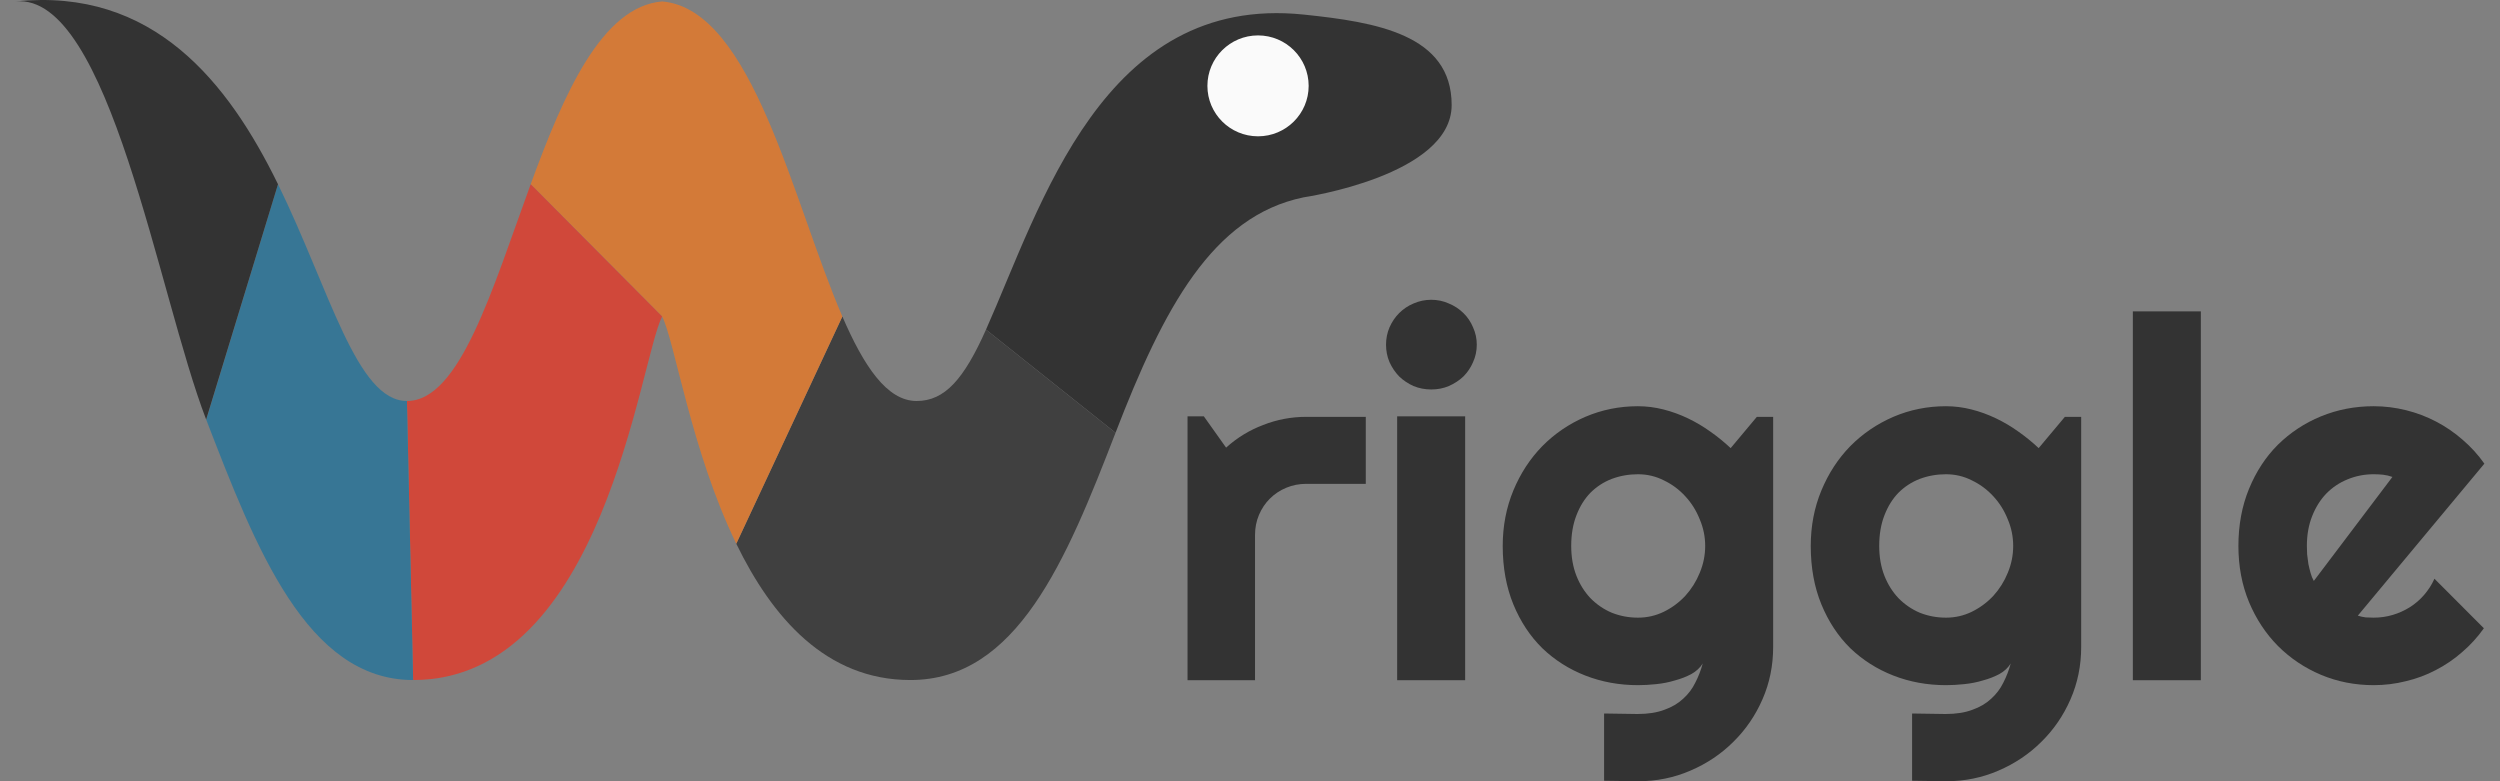 <svg width="80" height="25" viewBox="0 0 80 25" fill="none" xmlns="http://www.w3.org/2000/svg">
<rect x="0" y="0" width="80" height="25" fill="#808080" stroke="none"/>
<path d="M35.699 13.843C37.233 9.867 38.799 6.914 41.715 6.315C41.715 6.315 46.453 5.622 46.453 3.361C46.453 1.101 44.031 0.706 41.715 0.466C35.291 -0.202 33.31 6.601 31.552 10.548L35.697 13.849L35.699 13.843Z" fill="#333333"/>
<path d="M26.956 10.128C27.64 11.709 28.38 12.832 29.331 12.832C30.236 12.832 30.847 12.129 31.552 10.548L35.697 13.849C34.116 17.945 32.537 21.761 29.133 21.761C26.432 21.761 24.707 19.756 23.561 17.399L26.956 10.128Z" fill="#404040"/>
<path d="M21.188 0.046C19.265 0.209 18.049 2.976 16.982 5.895L21.188 10.128C21.592 10.918 22.12 14.436 23.561 17.399L26.956 10.128C25.366 6.449 24.085 0.291 21.188 0.046Z" fill="#D37A38"/>
<path d="M21.188 10.128C20.462 11.546 19.315 21.761 13.22 21.761L13.022 12.832C14.716 12.832 15.75 9.263 16.982 5.895L21.188 10.128Z" fill="#D0483A"/>
<path d="M13.22 21.761C9.815 21.761 8.179 17.525 6.599 13.429L8.896 5.895C10.547 9.267 11.41 12.832 13.022 12.832L13.22 21.761Z" fill="#377695"/>
<path d="M6.597 13.424C5.063 9.447 3.499 -0.245 0.5 0.046C4.912 -0.413 7.308 2.651 8.896 5.895L6.597 13.424Z" fill="#333333"/>
<path d="M41.877 2.748C41.877 3.639 41.151 4.362 40.257 4.362C39.362 4.362 38.637 3.639 38.637 2.748C38.637 1.856 39.362 1.133 40.257 1.133C41.151 1.133 41.877 1.856 41.877 2.748Z" fill="#FAFAFA"/>
<path d="M40.161 21.767H38.001V13.323H38.523L39.235 14.324C39.583 14.009 39.979 13.767 40.422 13.599C40.865 13.425 41.324 13.339 41.798 13.339H43.705V15.483H41.798C41.572 15.483 41.358 15.525 41.158 15.609C40.957 15.693 40.783 15.809 40.636 15.956C40.488 16.103 40.372 16.277 40.287 16.477C40.203 16.676 40.161 16.889 40.161 17.115V21.767Z" fill="#333333"/>
<path d="M47.257 11.028C47.257 11.228 47.217 11.415 47.138 11.588C47.064 11.762 46.961 11.914 46.83 12.046C46.698 12.172 46.542 12.274 46.363 12.353C46.189 12.427 46.002 12.463 45.801 12.463C45.601 12.463 45.411 12.427 45.231 12.353C45.057 12.274 44.905 12.172 44.773 12.046C44.646 11.914 44.543 11.762 44.464 11.588C44.39 11.415 44.353 11.228 44.353 11.028C44.353 10.834 44.39 10.65 44.464 10.476C44.543 10.298 44.646 10.145 44.773 10.019C44.905 9.888 45.057 9.785 45.231 9.712C45.411 9.633 45.601 9.593 45.801 9.593C46.002 9.593 46.189 9.633 46.363 9.712C46.542 9.785 46.698 9.888 46.83 10.019C46.961 10.145 47.064 10.298 47.138 10.476C47.217 10.65 47.257 10.834 47.257 11.028ZM46.885 21.767H44.709V13.323H46.885V21.767Z" fill="#333333"/>
<path d="M54.566 17.47C54.566 17.176 54.508 16.892 54.392 16.619C54.281 16.34 54.128 16.096 53.933 15.885C53.738 15.67 53.509 15.499 53.245 15.373C52.986 15.241 52.71 15.176 52.414 15.176C52.119 15.176 51.84 15.226 51.576 15.325C51.317 15.425 51.091 15.572 50.895 15.767C50.706 15.961 50.555 16.203 50.445 16.492C50.334 16.776 50.279 17.102 50.279 17.47C50.279 17.822 50.334 18.14 50.445 18.424C50.555 18.703 50.706 18.942 50.895 19.142C51.091 19.341 51.317 19.497 51.576 19.607C51.84 19.712 52.119 19.765 52.414 19.765C52.71 19.765 52.986 19.701 53.245 19.575C53.509 19.444 53.738 19.273 53.933 19.063C54.128 18.847 54.281 18.603 54.392 18.33C54.508 18.051 54.566 17.765 54.566 17.47ZM56.741 20.703C56.741 21.297 56.628 21.854 56.401 22.374C56.174 22.895 55.863 23.349 55.468 23.738C55.078 24.127 54.619 24.435 54.091 24.661C53.569 24.887 53.01 25 52.414 25L51.331 24.984V22.832L52.398 22.848C52.736 22.848 53.023 22.803 53.261 22.713C53.498 22.629 53.698 22.511 53.862 22.359C54.025 22.211 54.155 22.041 54.249 21.846C54.35 21.652 54.429 21.447 54.487 21.231C54.403 21.368 54.281 21.481 54.123 21.57C53.965 21.654 53.788 21.723 53.593 21.775C53.403 21.833 53.203 21.872 52.992 21.893C52.786 21.915 52.594 21.925 52.414 21.925C51.818 21.925 51.257 21.823 50.729 21.617C50.207 21.413 49.748 21.121 49.353 20.742C48.963 20.358 48.654 19.891 48.427 19.339C48.201 18.787 48.087 18.164 48.087 17.47C48.087 16.834 48.201 16.243 48.427 15.696C48.654 15.149 48.963 14.676 49.353 14.277C49.748 13.877 50.207 13.565 50.729 13.339C51.257 13.113 51.818 12.999 52.414 12.999C52.688 12.999 52.96 13.034 53.229 13.102C53.498 13.17 53.759 13.265 54.012 13.386C54.265 13.507 54.505 13.649 54.732 13.812C54.964 13.975 55.18 14.151 55.381 14.34L56.219 13.339H56.741V20.703Z" fill="#333333"/>
<path d="M64.422 17.47C64.422 17.176 64.365 16.892 64.249 16.619C64.138 16.34 63.985 16.096 63.79 15.885C63.594 15.67 63.365 15.499 63.101 15.373C62.843 15.241 62.566 15.176 62.271 15.176C61.975 15.176 61.696 15.226 61.432 15.325C61.174 15.425 60.947 15.572 60.752 15.767C60.562 15.961 60.412 16.203 60.301 16.492C60.19 16.776 60.135 17.102 60.135 17.47C60.135 17.822 60.19 18.14 60.301 18.424C60.412 18.703 60.562 18.942 60.752 19.142C60.947 19.341 61.174 19.497 61.432 19.607C61.696 19.712 61.975 19.765 62.271 19.765C62.566 19.765 62.843 19.701 63.101 19.575C63.365 19.444 63.594 19.273 63.79 19.063C63.985 18.847 64.138 18.603 64.249 18.33C64.365 18.051 64.422 17.765 64.422 17.47ZM66.598 20.703C66.598 21.297 66.484 21.854 66.258 22.374C66.031 22.895 65.72 23.349 65.324 23.738C64.934 24.127 64.475 24.435 63.948 24.661C63.426 24.887 62.867 25 62.271 25L61.187 24.984V22.832L62.255 22.848C62.593 22.848 62.88 22.803 63.117 22.713C63.355 22.629 63.555 22.511 63.718 22.359C63.882 22.211 64.011 22.041 64.106 21.846C64.206 21.652 64.285 21.447 64.343 21.231C64.259 21.368 64.138 21.481 63.98 21.57C63.821 21.654 63.645 21.723 63.45 21.775C63.26 21.833 63.059 21.872 62.848 21.893C62.643 21.915 62.45 21.925 62.271 21.925C61.675 21.925 61.113 21.823 60.586 21.617C60.064 21.413 59.605 21.121 59.209 20.742C58.819 20.358 58.511 19.891 58.284 19.339C58.057 18.787 57.944 18.164 57.944 17.47C57.944 16.834 58.057 16.243 58.284 15.696C58.511 15.149 58.819 14.676 59.209 14.277C59.605 13.877 60.064 13.565 60.586 13.339C61.113 13.113 61.675 12.999 62.271 12.999C62.545 12.999 62.817 13.034 63.086 13.102C63.355 13.17 63.616 13.265 63.869 13.386C64.122 13.507 64.362 13.649 64.589 13.812C64.821 13.975 65.037 14.151 65.237 14.34L66.076 13.339H66.598V20.703Z" fill="#333333"/>
<path d="M70.427 21.767H68.251V9.964H70.427V21.767Z" fill="#333333"/>
<path d="M75.45 19.701C75.534 19.728 75.619 19.746 75.703 19.757C75.787 19.762 75.872 19.765 75.956 19.765C76.167 19.765 76.37 19.736 76.565 19.678C76.76 19.62 76.942 19.538 77.111 19.433C77.285 19.323 77.438 19.192 77.57 19.039C77.707 18.881 77.818 18.708 77.902 18.519L79.484 20.104C79.284 20.387 79.052 20.642 78.788 20.868C78.53 21.095 78.248 21.286 77.942 21.444C77.641 21.602 77.322 21.72 76.984 21.799C76.652 21.883 76.309 21.925 75.956 21.925C75.36 21.925 74.799 21.815 74.271 21.594C73.749 21.373 73.29 21.066 72.895 20.671C72.504 20.277 72.196 19.809 71.969 19.268C71.742 18.721 71.629 18.122 71.629 17.47C71.629 16.803 71.742 16.193 71.969 15.641C72.196 15.089 72.504 14.618 72.895 14.229C73.29 13.841 73.749 13.538 74.271 13.323C74.799 13.107 75.36 12.999 75.956 12.999C76.309 12.999 76.655 13.042 76.992 13.126C77.33 13.21 77.649 13.331 77.95 13.488C78.255 13.646 78.54 13.841 78.804 14.072C79.068 14.298 79.3 14.553 79.5 14.837L75.45 19.701ZM76.557 15.262C76.457 15.226 76.357 15.202 76.257 15.191C76.162 15.181 76.061 15.176 75.956 15.176C75.661 15.176 75.381 15.231 75.118 15.341C74.859 15.446 74.632 15.599 74.437 15.799C74.247 15.998 74.097 16.24 73.986 16.524C73.876 16.803 73.82 17.118 73.82 17.47C73.82 17.549 73.823 17.638 73.828 17.738C73.839 17.838 73.852 17.941 73.868 18.046C73.889 18.146 73.912 18.243 73.939 18.337C73.965 18.432 73.999 18.516 74.042 18.59L76.557 15.262Z" fill="#333333"/>
</svg>
